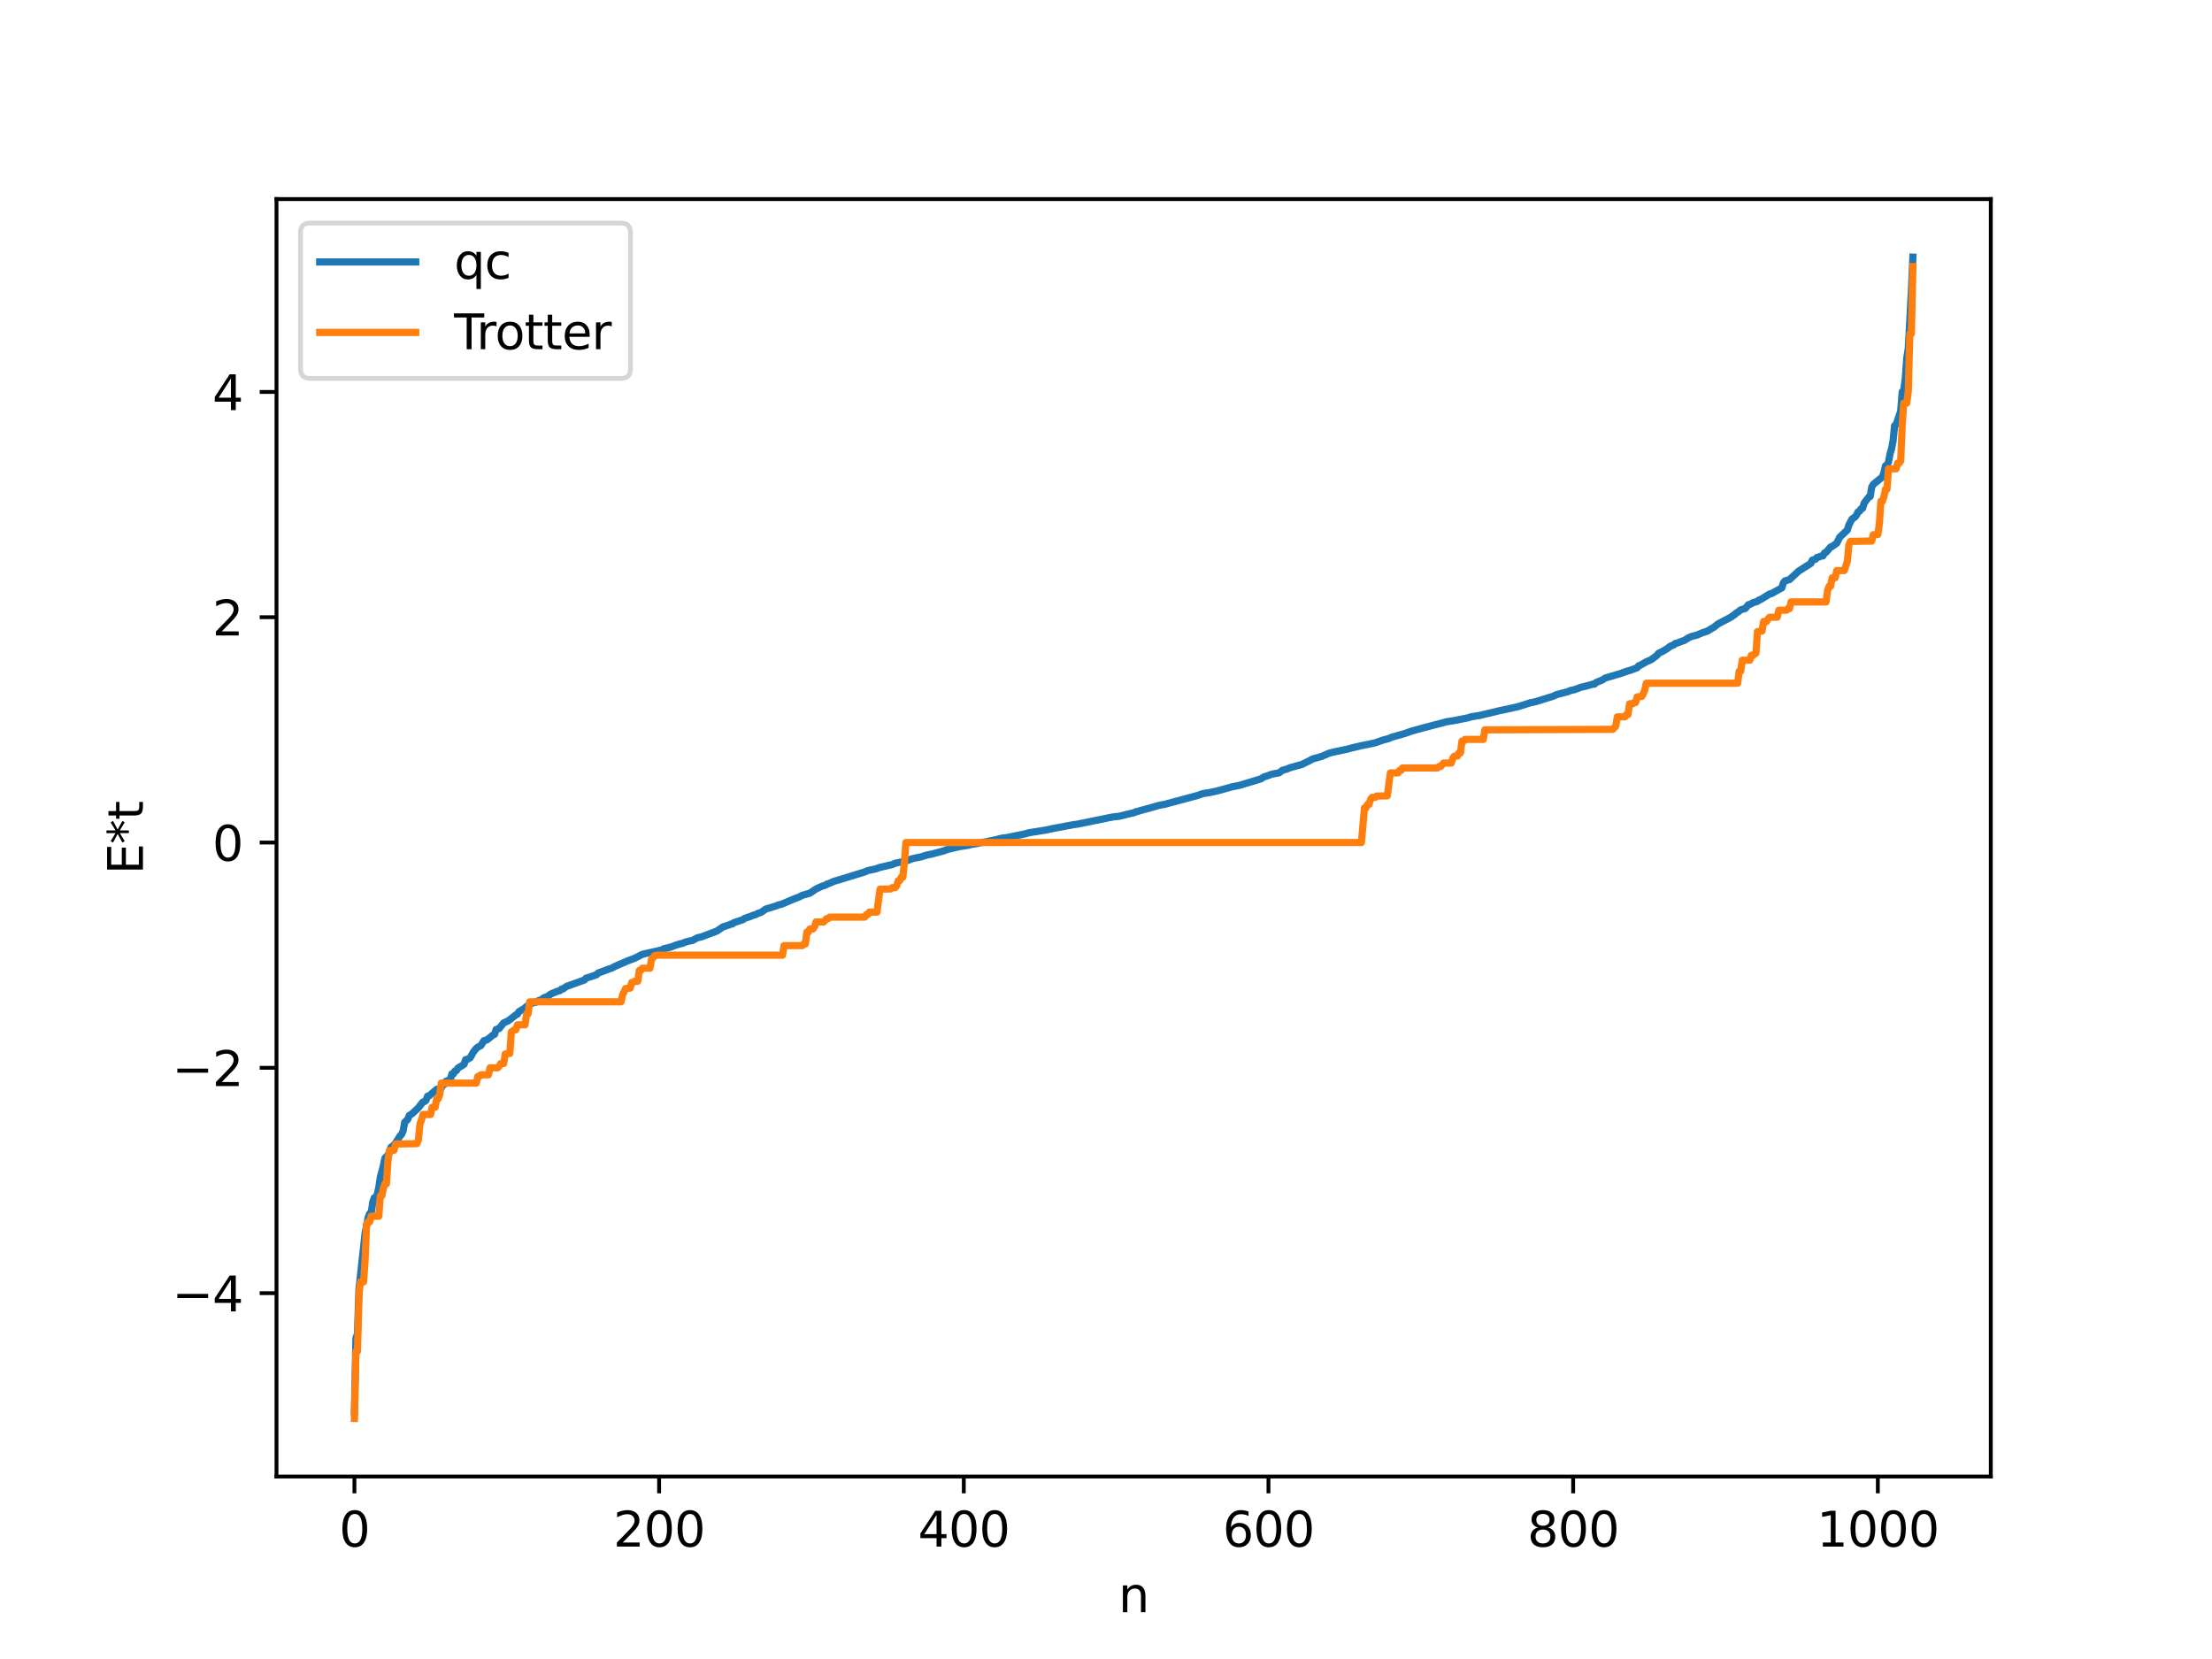 <?xml version="1.0" encoding="utf-8" standalone="no"?>
<!DOCTYPE svg PUBLIC "-//W3C//DTD SVG 1.1//EN"
  "http://www.w3.org/Graphics/SVG/1.1/DTD/svg11.dtd">
<svg xmlns:xlink="http://www.w3.org/1999/xlink" width="460.8pt" height="345.6pt" viewBox="0 0 460.8 345.6" xmlns="http://www.w3.org/2000/svg" version="1.1">
 <defs>
  <style type="text/css">*{stroke-linejoin: round; stroke-linecap: butt}</style>
 </defs>
 <g id="figure_1">
  <g id="patch_1">
   <path d="M 0 345.6 
L 460.8 345.6 
L 460.8 0 
L 0 0 
z
" style="fill: #ffffff"/>
  </g>
  <g id="axes_1">
   <g id="patch_2">
    <path d="M 57.6 307.584 
L 414.72 307.584 
L 414.72 41.472 
L 57.6 41.472 
z
" style="fill: #ffffff"/>
   </g>
   <g id="matplotlib.axis_1">
    <g id="xtick_1">
     <g id="line2d_1">
      <defs>
       <path id="m04d6e20822" d="M 0 0 
L 0 3.5 
" style="stroke: #000000; stroke-width: 0.8"/>
      </defs>
      <g>
       <use xlink:href="#m04d6e20822" x="73.833" y="307.584" style="stroke: #000000; stroke-width: 0.8"/>
      </g>
     </g>
     <g id="text_1">
      <!-- 0 -->
      <g transform="translate(70.651 322.182) scale(0.1 -0.1)">
       <defs>
        <path id="DejaVuSans-30" d="M 2034 4250 
Q 1547 4250 1301 3770 
Q 1056 3291 1056 2328 
Q 1056 1369 1301 889 
Q 1547 409 2034 409 
Q 2525 409 2770 889 
Q 3016 1369 3016 2328 
Q 3016 3291 2770 3770 
Q 2525 4250 2034 4250 
z
M 2034 4750 
Q 2819 4750 3233 4129 
Q 3647 3509 3647 2328 
Q 3647 1150 3233 529 
Q 2819 -91 2034 -91 
Q 1250 -91 836 529 
Q 422 1150 422 2328 
Q 422 3509 836 4129 
Q 1250 4750 2034 4750 
z
" transform="scale(0.016)"/>
       </defs>
       <use xlink:href="#DejaVuSans-30"/>
      </g>
     </g>
    </g>
    <g id="xtick_2">
     <g id="line2d_2">
      <g>
       <use xlink:href="#m04d6e20822" x="137.304" y="307.584" style="stroke: #000000; stroke-width: 0.8"/>
      </g>
     </g>
     <g id="text_2">
      <!-- 200 -->
      <g transform="translate(127.76 322.182) scale(0.1 -0.1)">
       <defs>
        <path id="DejaVuSans-32" d="M 1228 531 
L 3431 531 
L 3431 0 
L 469 0 
L 469 531 
Q 828 903 1448 1529 
Q 2069 2156 2228 2338 
Q 2531 2678 2651 2914 
Q 2772 3150 2772 3378 
Q 2772 3750 2511 3984 
Q 2250 4219 1831 4219 
Q 1534 4219 1204 4116 
Q 875 4013 500 3803 
L 500 4441 
Q 881 4594 1212 4672 
Q 1544 4750 1819 4750 
Q 2544 4750 2975 4387 
Q 3406 4025 3406 3419 
Q 3406 3131 3298 2873 
Q 3191 2616 2906 2266 
Q 2828 2175 2409 1742 
Q 1991 1309 1228 531 
z
" transform="scale(0.016)"/>
       </defs>
       <use xlink:href="#DejaVuSans-32"/>
       <use xlink:href="#DejaVuSans-30" x="63.623"/>
       <use xlink:href="#DejaVuSans-30" x="127.246"/>
      </g>
     </g>
    </g>
    <g id="xtick_3">
     <g id="line2d_3">
      <g>
       <use xlink:href="#m04d6e20822" x="200.775" y="307.584" style="stroke: #000000; stroke-width: 0.8"/>
      </g>
     </g>
     <g id="text_3">
      <!-- 400 -->
      <g transform="translate(191.231 322.182) scale(0.1 -0.1)">
       <defs>
        <path id="DejaVuSans-34" d="M 2419 4116 
L 825 1625 
L 2419 1625 
L 2419 4116 
z
M 2253 4666 
L 3047 4666 
L 3047 1625 
L 3713 1625 
L 3713 1100 
L 3047 1100 
L 3047 0 
L 2419 0 
L 2419 1100 
L 313 1100 
L 313 1709 
L 2253 4666 
z
" transform="scale(0.016)"/>
       </defs>
       <use xlink:href="#DejaVuSans-34"/>
       <use xlink:href="#DejaVuSans-30" x="63.623"/>
       <use xlink:href="#DejaVuSans-30" x="127.246"/>
      </g>
     </g>
    </g>
    <g id="xtick_4">
     <g id="line2d_4">
      <g>
       <use xlink:href="#m04d6e20822" x="264.246" y="307.584" style="stroke: #000000; stroke-width: 0.8"/>
      </g>
     </g>
     <g id="text_4">
      <!-- 600 -->
      <g transform="translate(254.702 322.182) scale(0.1 -0.1)">
       <defs>
        <path id="DejaVuSans-36" d="M 2113 2584 
Q 1688 2584 1439 2293 
Q 1191 2003 1191 1497 
Q 1191 994 1439 701 
Q 1688 409 2113 409 
Q 2538 409 2786 701 
Q 3034 994 3034 1497 
Q 3034 2003 2786 2293 
Q 2538 2584 2113 2584 
z
M 3366 4563 
L 3366 3988 
Q 3128 4100 2886 4159 
Q 2644 4219 2406 4219 
Q 1781 4219 1451 3797 
Q 1122 3375 1075 2522 
Q 1259 2794 1537 2939 
Q 1816 3084 2150 3084 
Q 2853 3084 3261 2657 
Q 3669 2231 3669 1497 
Q 3669 778 3244 343 
Q 2819 -91 2113 -91 
Q 1303 -91 875 529 
Q 447 1150 447 2328 
Q 447 3434 972 4092 
Q 1497 4750 2381 4750 
Q 2619 4750 2861 4703 
Q 3103 4656 3366 4563 
z
" transform="scale(0.016)"/>
       </defs>
       <use xlink:href="#DejaVuSans-36"/>
       <use xlink:href="#DejaVuSans-30" x="63.623"/>
       <use xlink:href="#DejaVuSans-30" x="127.246"/>
      </g>
     </g>
    </g>
    <g id="xtick_5">
     <g id="line2d_5">
      <g>
       <use xlink:href="#m04d6e20822" x="327.717" y="307.584" style="stroke: #000000; stroke-width: 0.8"/>
      </g>
     </g>
     <g id="text_5">
      <!-- 800 -->
      <g transform="translate(318.173 322.182) scale(0.1 -0.1)">
       <defs>
        <path id="DejaVuSans-38" d="M 2034 2216 
Q 1584 2216 1326 1975 
Q 1069 1734 1069 1313 
Q 1069 891 1326 650 
Q 1584 409 2034 409 
Q 2484 409 2743 651 
Q 3003 894 3003 1313 
Q 3003 1734 2745 1975 
Q 2488 2216 2034 2216 
z
M 1403 2484 
Q 997 2584 770 2862 
Q 544 3141 544 3541 
Q 544 4100 942 4425 
Q 1341 4750 2034 4750 
Q 2731 4750 3128 4425 
Q 3525 4100 3525 3541 
Q 3525 3141 3298 2862 
Q 3072 2584 2669 2484 
Q 3125 2378 3379 2068 
Q 3634 1759 3634 1313 
Q 3634 634 3220 271 
Q 2806 -91 2034 -91 
Q 1263 -91 848 271 
Q 434 634 434 1313 
Q 434 1759 690 2068 
Q 947 2378 1403 2484 
z
M 1172 3481 
Q 1172 3119 1398 2916 
Q 1625 2713 2034 2713 
Q 2441 2713 2670 2916 
Q 2900 3119 2900 3481 
Q 2900 3844 2670 4047 
Q 2441 4250 2034 4250 
Q 1625 4250 1398 4047 
Q 1172 3844 1172 3481 
z
" transform="scale(0.016)"/>
       </defs>
       <use xlink:href="#DejaVuSans-38"/>
       <use xlink:href="#DejaVuSans-30" x="63.623"/>
       <use xlink:href="#DejaVuSans-30" x="127.246"/>
      </g>
     </g>
    </g>
    <g id="xtick_6">
     <g id="line2d_6">
      <g>
       <use xlink:href="#m04d6e20822" x="391.188" y="307.584" style="stroke: #000000; stroke-width: 0.8"/>
      </g>
     </g>
     <g id="text_6">
      <!-- 1000 -->
      <g transform="translate(378.463 322.182) scale(0.1 -0.1)">
       <defs>
        <path id="DejaVuSans-31" d="M 794 531 
L 1825 531 
L 1825 4091 
L 703 3866 
L 703 4441 
L 1819 4666 
L 2450 4666 
L 2450 531 
L 3481 531 
L 3481 0 
L 794 0 
L 794 531 
z
" transform="scale(0.016)"/>
       </defs>
       <use xlink:href="#DejaVuSans-31"/>
       <use xlink:href="#DejaVuSans-30" x="63.623"/>
       <use xlink:href="#DejaVuSans-30" x="127.246"/>
       <use xlink:href="#DejaVuSans-30" x="190.869"/>
      </g>
     </g>
    </g>
    <g id="text_7">
     <!-- n -->
     <g transform="translate(232.991 335.861) scale(0.1 -0.1)">
      <defs>
       <path id="DejaVuSans-6e" d="M 3513 2113 
L 3513 0 
L 2938 0 
L 2938 2094 
Q 2938 2591 2744 2837 
Q 2550 3084 2163 3084 
Q 1697 3084 1428 2787 
Q 1159 2491 1159 1978 
L 1159 0 
L 581 0 
L 581 3500 
L 1159 3500 
L 1159 2956 
Q 1366 3272 1645 3428 
Q 1925 3584 2291 3584 
Q 2894 3584 3203 3211 
Q 3513 2838 3513 2113 
z
" transform="scale(0.016)"/>
      </defs>
      <use xlink:href="#DejaVuSans-6e"/>
     </g>
    </g>
   </g>
   <g id="matplotlib.axis_2">
    <g id="ytick_1">
     <g id="line2d_7">
      <defs>
       <path id="m7ee4b9bb82" d="M 0 0 
L -3.5 0 
" style="stroke: #000000; stroke-width: 0.8"/>
      </defs>
      <g>
       <use xlink:href="#m7ee4b9bb82" x="57.6" y="269.383" style="stroke: #000000; stroke-width: 0.8"/>
      </g>
     </g>
     <g id="text_8">
      <!-- −4 -->
      <g transform="translate(35.858 273.182) scale(0.1 -0.1)">
       <defs>
        <path id="DejaVuSans-2212" d="M 678 2272 
L 4684 2272 
L 4684 1741 
L 678 1741 
L 678 2272 
z
" transform="scale(0.016)"/>
       </defs>
       <use xlink:href="#DejaVuSans-2212"/>
       <use xlink:href="#DejaVuSans-34" x="83.789"/>
      </g>
     </g>
    </g>
    <g id="ytick_2">
     <g id="line2d_8">
      <g>
       <use xlink:href="#m7ee4b9bb82" x="57.6" y="222.448" style="stroke: #000000; stroke-width: 0.8"/>
      </g>
     </g>
     <g id="text_9">
      <!-- −2 -->
      <g transform="translate(35.858 226.247) scale(0.1 -0.1)">
       <use xlink:href="#DejaVuSans-2212"/>
       <use xlink:href="#DejaVuSans-32" x="83.789"/>
      </g>
     </g>
    </g>
    <g id="ytick_3">
     <g id="line2d_9">
      <g>
       <use xlink:href="#m7ee4b9bb82" x="57.6" y="175.513" style="stroke: #000000; stroke-width: 0.8"/>
      </g>
     </g>
     <g id="text_10">
      <!-- 0 -->
      <g transform="translate(44.237 179.312) scale(0.1 -0.1)">
       <use xlink:href="#DejaVuSans-30"/>
      </g>
     </g>
    </g>
    <g id="ytick_4">
     <g id="line2d_10">
      <g>
       <use xlink:href="#m7ee4b9bb82" x="57.6" y="128.578" style="stroke: #000000; stroke-width: 0.8"/>
      </g>
     </g>
     <g id="text_11">
      <!-- 2 -->
      <g transform="translate(44.237 132.377) scale(0.1 -0.1)">
       <use xlink:href="#DejaVuSans-32"/>
      </g>
     </g>
    </g>
    <g id="ytick_5">
     <g id="line2d_11">
      <g>
       <use xlink:href="#m7ee4b9bb82" x="57.6" y="81.643" style="stroke: #000000; stroke-width: 0.8"/>
      </g>
     </g>
     <g id="text_12">
      <!-- 4 -->
      <g transform="translate(44.237 85.442) scale(0.1 -0.1)">
       <use xlink:href="#DejaVuSans-34"/>
      </g>
     </g>
    </g>
    <g id="text_13">
     <!-- E*t -->
     <g transform="translate(29.778 182.148) rotate(-90) scale(0.1 -0.1)">
      <defs>
       <path id="DejaVuSans-45" d="M 628 4666 
L 3578 4666 
L 3578 4134 
L 1259 4134 
L 1259 2753 
L 3481 2753 
L 3481 2222 
L 1259 2222 
L 1259 531 
L 3634 531 
L 3634 0 
L 628 0 
L 628 4666 
z
" transform="scale(0.016)"/>
       <path id="DejaVuSans-2a" d="M 3009 3897 
L 1888 3291 
L 3009 2681 
L 2828 2375 
L 1778 3009 
L 1778 1831 
L 1422 1831 
L 1422 3009 
L 372 2375 
L 191 2681 
L 1313 3291 
L 191 3897 
L 372 4206 
L 1422 3572 
L 1422 4750 
L 1778 4750 
L 1778 3572 
L 2828 4206 
L 3009 3897 
z
" transform="scale(0.016)"/>
       <path id="DejaVuSans-74" d="M 1172 4494 
L 1172 3500 
L 2356 3500 
L 2356 3053 
L 1172 3053 
L 1172 1153 
Q 1172 725 1289 603 
Q 1406 481 1766 481 
L 2356 481 
L 2356 0 
L 1766 0 
Q 1100 0 847 248 
Q 594 497 594 1153 
L 594 3053 
L 172 3053 
L 172 3500 
L 594 3500 
L 594 4494 
L 1172 4494 
z
" transform="scale(0.016)"/>
      </defs>
      <use xlink:href="#DejaVuSans-45"/>
      <use xlink:href="#DejaVuSans-2a" x="63.184"/>
      <use xlink:href="#DejaVuSans-74" x="113.184"/>
     </g>
    </g>
   </g>
   <g id="line2d_12">
    <path d="M 73.833 294.075 
L 74.15 278.829 
L 74.467 277.819 
L 74.785 268.481 
L 76.054 256.914 
L 76.689 253.632 
L 77.006 252.814 
L 77.324 252.676 
L 77.641 250.476 
L 77.958 249.535 
L 78.276 249.484 
L 78.593 248.787 
L 78.91 247.385 
L 79.228 245.233 
L 79.862 242.835 
L 80.18 241.273 
L 80.815 240.63 
L 81.132 239.954 
L 81.449 238.983 
L 81.767 238.846 
L 82.401 238.126 
L 83.353 236.616 
L 83.671 236.301 
L 83.988 235.543 
L 84.305 233.802 
L 84.94 233.187 
L 85.258 232.373 
L 85.892 231.978 
L 87.162 230.767 
L 87.796 229.944 
L 88.114 229.57 
L 88.431 229.468 
L 88.748 229.226 
L 89.066 228.35 
L 89.383 228.289 
L 90.97 226.928 
L 91.605 226.762 
L 91.922 226.641 
L 92.239 226.019 
L 92.557 225.904 
L 92.874 225.266 
L 93.826 224.896 
L 94.143 223.703 
L 94.461 223.685 
L 94.778 223.114 
L 95.096 223.008 
L 95.413 222.483 
L 96.048 222.116 
L 96.682 221.703 
L 97 220.745 
L 97.317 220.712 
L 97.952 220.35 
L 98.586 219.2 
L 99.221 218.395 
L 99.539 218.134 
L 100.173 217.822 
L 100.808 216.8 
L 101.443 216.625 
L 102.712 215.608 
L 103.029 215.458 
L 103.347 214.46 
L 103.981 214.259 
L 104.934 213.08 
L 105.886 212.658 
L 107.472 211.416 
L 107.79 211.276 
L 108.107 210.75 
L 108.742 210.355 
L 109.059 210.232 
L 109.694 209.65 
L 110.963 208.905 
L 111.598 208.8 
L 112.233 208.442 
L 112.867 208.227 
L 113.185 207.909 
L 114.137 207.537 
L 114.772 207.056 
L 115.406 206.792 
L 116.041 206.533 
L 116.676 206.344 
L 116.993 206.027 
L 117.31 206.004 
L 117.945 205.517 
L 121.753 204.144 
L 122.071 203.784 
L 124.292 203.058 
L 124.61 202.696 
L 125.879 202.237 
L 126.831 201.859 
L 127.466 201.675 
L 128.1 201.317 
L 130.005 200.493 
L 130.639 200.208 
L 131.274 199.968 
L 132.226 199.617 
L 133.813 198.808 
L 134.448 198.651 
L 136.986 198.094 
L 137.939 197.857 
L 138.256 197.645 
L 139.208 197.425 
L 139.843 197.258 
L 140.477 197.002 
L 141.747 196.59 
L 142.064 196.565 
L 142.699 196.285 
L 143.334 196.098 
L 144.286 195.899 
L 145.238 195.372 
L 146.19 195.143 
L 149.363 193.945 
L 150.633 193.076 
L 151.902 192.676 
L 152.22 192.505 
L 152.537 192.485 
L 152.854 192.222 
L 154.758 191.578 
L 155.076 191.336 
L 156.345 190.902 
L 156.98 190.633 
L 157.297 190.582 
L 157.932 190.25 
L 158.567 190.057 
L 159.519 189.373 
L 161.74 188.708 
L 162.058 188.538 
L 162.692 188.399 
L 163.327 188.155 
L 165.231 187.33 
L 166.5 186.848 
L 167.135 186.509 
L 167.77 186.335 
L 168.722 186.054 
L 169.991 185.188 
L 171.261 184.598 
L 171.896 184.418 
L 172.213 184.204 
L 172.848 183.989 
L 173.8 183.568 
L 175.069 183.199 
L 180.147 181.637 
L 180.781 181.351 
L 182.368 181.024 
L 183.32 180.692 
L 185.859 180.104 
L 186.494 179.831 
L 188.398 179.42 
L 189.35 179.168 
L 189.667 178.997 
L 190.302 178.821 
L 191.889 178.495 
L 193.158 178.102 
L 194.11 177.925 
L 196.649 177.234 
L 197.284 176.982 
L 199.823 176.377 
L 201.727 176.086 
L 202.362 175.893 
L 203.314 175.766 
L 204.583 175.49 
L 205.535 175.332 
L 207.757 174.852 
L 208.709 174.601 
L 209.661 174.496 
L 213.469 173.723 
L 214.421 173.461 
L 216.325 173.162 
L 217.912 172.911 
L 219.181 172.63 
L 223.624 171.794 
L 224.577 171.659 
L 229.972 170.563 
L 230.924 170.359 
L 231.876 170.183 
L 233.145 170.042 
L 235.684 169.426 
L 236.319 169.283 
L 236.636 169.084 
L 236.953 169.052 
L 237.588 168.848 
L 239.492 168.334 
L 240.762 167.972 
L 241.396 167.786 
L 242.666 167.542 
L 248.378 166.011 
L 249.648 165.653 
L 250.6 165.309 
L 251.869 165.126 
L 253.773 164.711 
L 256.629 163.918 
L 258.216 163.594 
L 261.707 162.547 
L 262.659 162.252 
L 263.294 161.849 
L 264.246 161.543 
L 264.881 161.306 
L 265.515 161.159 
L 266.467 160.994 
L 267.102 160.492 
L 268.054 160.23 
L 268.689 159.943 
L 271.228 159.235 
L 272.815 158.453 
L 273.449 158.099 
L 275.353 157.569 
L 276.94 156.874 
L 278.527 156.509 
L 280.748 156.049 
L 281.7 155.778 
L 283.922 155.266 
L 285.191 155.027 
L 285.826 154.884 
L 286.461 154.746 
L 288.048 154.189 
L 289.317 153.851 
L 289.952 153.56 
L 292.491 152.851 
L 294.077 152.294 
L 296.299 151.683 
L 301.377 150.348 
L 302.963 150.109 
L 305.82 149.531 
L 306.454 149.328 
L 308.358 149.013 
L 309.31 148.779 
L 310.58 148.486 
L 312.167 148.097 
L 314.071 147.693 
L 316.292 147.202 
L 318.831 146.387 
L 319.466 146.271 
L 320.1 146.11 
L 323.591 145.023 
L 324.226 144.718 
L 326.765 144.039 
L 327.082 143.859 
L 328.034 143.663 
L 329.304 143.175 
L 330.256 142.958 
L 331.843 142.524 
L 332.16 142.51 
L 332.477 142.189 
L 333.747 141.673 
L 334.381 141.254 
L 335.651 140.881 
L 337.872 140.225 
L 338.19 140.054 
L 338.507 140.013 
L 338.824 139.832 
L 339.459 139.687 
L 341.046 139.109 
L 341.363 138.69 
L 341.681 138.594 
L 342.95 137.866 
L 343.902 137.456 
L 344.537 137.002 
L 345.172 136.526 
L 345.489 136.106 
L 346.124 135.809 
L 346.758 135.455 
L 347.393 135.059 
L 348.028 134.565 
L 348.662 134.361 
L 348.98 134.042 
L 349.297 133.995 
L 349.932 133.743 
L 350.567 133.511 
L 350.884 133.416 
L 351.519 133.003 
L 352.153 132.671 
L 352.788 132.479 
L 353.423 132.329 
L 354.692 131.792 
L 355.644 131.493 
L 356.596 130.906 
L 356.914 130.754 
L 357.866 129.995 
L 360.722 128.494 
L 361.039 128.187 
L 361.357 128.055 
L 361.674 127.694 
L 361.991 127.55 
L 362.626 127.033 
L 363.578 126.754 
L 364.213 125.979 
L 364.53 125.921 
L 365.165 125.558 
L 366.117 125.277 
L 366.434 124.994 
L 366.752 124.908 
L 368.656 123.726 
L 368.973 123.688 
L 371.195 122.46 
L 371.512 121.422 
L 371.829 121.022 
L 372.781 120.738 
L 374.686 118.973 
L 377.224 117.366 
L 377.542 116.681 
L 378.177 116.517 
L 378.494 116.134 
L 378.811 116.097 
L 379.129 115.905 
L 379.763 115.797 
L 380.081 115.178 
L 380.398 115.065 
L 381.35 113.943 
L 381.667 113.84 
L 382.62 113.164 
L 383.254 111.904 
L 384.841 110.403 
L 385.158 109.372 
L 385.793 108.139 
L 386.428 107.708 
L 386.745 107.291 
L 387.062 106.625 
L 387.38 106.495 
L 387.697 105.994 
L 388.015 105.9 
L 388.332 104.811 
L 388.967 103.979 
L 389.284 103.571 
L 389.601 103.413 
L 389.919 101.461 
L 390.236 100.898 
L 392.14 99.361 
L 392.458 98.458 
L 392.775 97.045 
L 393.092 96.909 
L 393.41 96.244 
L 393.727 94.54 
L 394.044 93.478 
L 394.362 91.859 
L 394.679 88.661 
L 394.996 88.442 
L 395.948 85.65 
L 396.266 81.626 
L 396.583 81.353 
L 396.9 78.861 
L 397.218 74.584 
L 397.535 72.576 
L 398.17 60.75 
L 398.487 53.568 
L 398.487 53.568 
" clip-path="url(#p00f11ebc61)" style="fill: none; stroke: #1f77b4; stroke-width: 1.5; stroke-linecap: square"/>
   </g>
   <g id="line2d_13">
    <path d="M 73.833 295.488 
L 74.15 281.488 
L 74.467 281.488 
L 74.785 269.521 
L 75.102 267.035 
L 75.737 267.035 
L 76.054 262.558 
L 76.372 254.999 
L 76.689 254.535 
L 77.006 254.535 
L 77.324 253.366 
L 78.91 253.366 
L 79.228 249.102 
L 79.545 249.102 
L 79.862 247.558 
L 80.18 246.604 
L 80.497 246.604 
L 80.815 241.889 
L 81.132 239.669 
L 82.084 239.631 
L 82.401 238.317 
L 86.844 238.243 
L 87.162 237.523 
L 87.479 234.107 
L 87.796 233.351 
L 88.114 232.168 
L 89.7 232.168 
L 90.018 230.657 
L 90.653 230.657 
L 90.97 228.901 
L 91.287 228.901 
L 91.605 227.987 
L 91.922 225.634 
L 99.221 225.634 
L 99.539 224.232 
L 99.856 224.232 
L 100.173 223.901 
L 101.76 223.901 
L 102.077 222.448 
L 103.664 222.448 
L 103.981 222.12 
L 104.299 221.554 
L 104.934 221.554 
L 105.251 219.561 
L 106.203 219.461 
L 106.52 214.964 
L 107.155 214.519 
L 107.472 214.519 
L 107.79 213.484 
L 109.377 213.484 
L 109.694 211.211 
L 110.011 211.211 
L 110.329 208.701 
L 129.37 208.701 
L 129.687 207.274 
L 130.322 205.932 
L 131.274 205.847 
L 131.591 204.68 
L 131.909 204.68 
L 132.226 204.413 
L 132.861 204.413 
L 133.178 202.167 
L 133.496 202.167 
L 133.813 201.696 
L 135.4 201.696 
L 135.717 199.78 
L 136.034 199.522 
L 136.352 199.089 
L 136.986 198.98 
L 163.01 198.98 
L 163.327 196.992 
L 167.135 196.992 
L 167.453 196.628 
L 167.77 196.628 
L 168.087 194.168 
L 168.405 194.168 
L 168.722 193.511 
L 169.357 193.511 
L 169.674 193.087 
L 169.991 192.072 
L 171.578 192.072 
L 172.213 191.356 
L 172.53 191.356 
L 172.848 191.052 
L 180.147 191.052 
L 180.464 190.529 
L 180.781 190.529 
L 181.099 190.016 
L 182.686 190.016 
L 183.32 185.233 
L 185.542 185.191 
L 185.859 184.913 
L 186.494 184.913 
L 186.811 184.493 
L 187.129 183.441 
L 187.446 183.441 
L 187.763 182.729 
L 188.081 182.729 
L 188.398 179.755 
L 188.715 175.513 
L 283.605 175.513 
L 284.239 168.297 
L 284.557 168.297 
L 284.874 167.584 
L 285.191 167.584 
L 285.509 166.533 
L 285.826 166.113 
L 286.461 166.113 
L 286.778 165.835 
L 289 165.792 
L 289.634 161.009 
L 291.221 161.009 
L 291.539 160.497 
L 291.856 160.497 
L 292.173 159.974 
L 299.472 159.974 
L 299.79 159.67 
L 300.107 159.67 
L 300.742 158.954 
L 302.329 158.954 
L 302.646 157.939 
L 302.963 157.515 
L 303.598 157.515 
L 303.915 156.858 
L 304.233 156.858 
L 304.55 154.397 
L 304.867 154.397 
L 305.185 154.034 
L 308.993 154.034 
L 309.31 152.045 
L 335.968 151.936 
L 336.603 151.245 
L 336.92 149.33 
L 338.507 149.33 
L 338.824 148.859 
L 339.142 148.859 
L 339.459 146.613 
L 340.094 146.613 
L 340.411 146.346 
L 340.729 146.346 
L 341.046 145.179 
L 341.681 145.093 
L 341.998 145.093 
L 342.315 144.574 
L 342.633 143.752 
L 342.95 142.325 
L 361.991 142.325 
L 362.309 139.814 
L 362.626 139.814 
L 362.943 137.542 
L 364.53 137.542 
L 364.848 136.506 
L 365.165 136.506 
L 365.8 136.062 
L 366.117 131.565 
L 367.069 131.465 
L 367.386 129.472 
L 368.021 129.472 
L 368.339 128.906 
L 368.656 128.578 
L 370.243 128.578 
L 370.56 127.125 
L 372.147 127.125 
L 372.464 126.793 
L 372.781 126.793 
L 373.099 125.392 
L 380.398 125.392 
L 380.715 123.039 
L 381.033 122.125 
L 381.35 122.125 
L 381.667 120.369 
L 382.302 120.369 
L 382.62 118.857 
L 384.206 118.857 
L 384.841 116.919 
L 385.158 113.502 
L 385.476 112.783 
L 389.919 112.708 
L 390.236 111.395 
L 391.188 111.357 
L 391.505 109.137 
L 391.823 104.422 
L 392.14 104.422 
L 392.458 103.468 
L 392.775 101.924 
L 393.092 101.924 
L 393.41 97.66 
L 394.996 97.66 
L 395.314 96.49 
L 395.631 96.49 
L 395.948 96.027 
L 396.266 88.468 
L 396.583 83.99 
L 397.218 83.99 
L 397.535 81.505 
L 397.853 69.538 
L 398.17 69.538 
L 398.487 55.538 
L 398.487 55.538 
" clip-path="url(#p00f11ebc61)" style="fill: none; stroke: #ff7f0e; stroke-width: 1.5; stroke-linecap: square"/>
   </g>
   <g id="patch_3">
    <path d="M 57.6 307.584 
L 57.6 41.472 
" style="fill: none; stroke: #000000; stroke-width: 0.8; stroke-linejoin: miter; stroke-linecap: square"/>
   </g>
   <g id="patch_4">
    <path d="M 414.72 307.584 
L 414.72 41.472 
" style="fill: none; stroke: #000000; stroke-width: 0.8; stroke-linejoin: miter; stroke-linecap: square"/>
   </g>
   <g id="patch_5">
    <path d="M 57.6 307.584 
L 414.72 307.584 
" style="fill: none; stroke: #000000; stroke-width: 0.8; stroke-linejoin: miter; stroke-linecap: square"/>
   </g>
   <g id="patch_6">
    <path d="M 57.6 41.472 
L 414.72 41.472 
" style="fill: none; stroke: #000000; stroke-width: 0.8; stroke-linejoin: miter; stroke-linecap: square"/>
   </g>
   <g id="legend_1">
    <g id="patch_7">
     <path d="M 64.6 78.828 
L 129.342 78.828 
Q 131.342 78.828 131.342 76.828 
L 131.342 48.472 
Q 131.342 46.472 129.342 46.472 
L 64.6 46.472 
Q 62.6 46.472 62.6 48.472 
L 62.6 76.828 
Q 62.6 78.828 64.6 78.828 
z
" style="fill: #ffffff; opacity: 0.8; stroke: #cccccc; stroke-linejoin: miter"/>
    </g>
    <g id="line2d_14">
     <path d="M 66.6 54.57 
L 76.6 54.57 
L 86.6 54.57 
" style="fill: none; stroke: #1f77b4; stroke-width: 1.5; stroke-linecap: square"/>
    </g>
    <g id="text_14">
     <!-- qc -->
     <g transform="translate(94.6 58.07) scale(0.1 -0.1)">
      <defs>
       <path id="DejaVuSans-71" d="M 947 1747 
Q 947 1113 1208 752 
Q 1469 391 1925 391 
Q 2381 391 2643 752 
Q 2906 1113 2906 1747 
Q 2906 2381 2643 2742 
Q 2381 3103 1925 3103 
Q 1469 3103 1208 2742 
Q 947 2381 947 1747 
z
M 2906 525 
Q 2725 213 2448 61 
Q 2172 -91 1784 -91 
Q 1150 -91 751 415 
Q 353 922 353 1747 
Q 353 2572 751 3078 
Q 1150 3584 1784 3584 
Q 2172 3584 2448 3432 
Q 2725 3281 2906 2969 
L 2906 3500 
L 3481 3500 
L 3481 -1331 
L 2906 -1331 
L 2906 525 
z
" transform="scale(0.016)"/>
       <path id="DejaVuSans-63" d="M 3122 3366 
L 3122 2828 
Q 2878 2963 2633 3030 
Q 2388 3097 2138 3097 
Q 1578 3097 1268 2742 
Q 959 2388 959 1747 
Q 959 1106 1268 751 
Q 1578 397 2138 397 
Q 2388 397 2633 464 
Q 2878 531 3122 666 
L 3122 134 
Q 2881 22 2623 -34 
Q 2366 -91 2075 -91 
Q 1284 -91 818 406 
Q 353 903 353 1747 
Q 353 2603 823 3093 
Q 1294 3584 2113 3584 
Q 2378 3584 2631 3529 
Q 2884 3475 3122 3366 
z
" transform="scale(0.016)"/>
      </defs>
      <use xlink:href="#DejaVuSans-71"/>
      <use xlink:href="#DejaVuSans-63" x="63.477"/>
     </g>
    </g>
    <g id="line2d_15">
     <path d="M 66.6 69.249 
L 76.6 69.249 
L 86.6 69.249 
" style="fill: none; stroke: #ff7f0e; stroke-width: 1.5; stroke-linecap: square"/>
    </g>
    <g id="text_15">
     <!-- Trotter -->
     <g transform="translate(94.6 72.749) scale(0.1 -0.1)">
      <defs>
       <path id="DejaVuSans-54" d="M -19 4666 
L 3928 4666 
L 3928 4134 
L 2272 4134 
L 2272 0 
L 1638 0 
L 1638 4134 
L -19 4134 
L -19 4666 
z
" transform="scale(0.016)"/>
       <path id="DejaVuSans-72" d="M 2631 2963 
Q 2534 3019 2420 3045 
Q 2306 3072 2169 3072 
Q 1681 3072 1420 2755 
Q 1159 2438 1159 1844 
L 1159 0 
L 581 0 
L 581 3500 
L 1159 3500 
L 1159 2956 
Q 1341 3275 1631 3429 
Q 1922 3584 2338 3584 
Q 2397 3584 2469 3576 
Q 2541 3569 2628 3553 
L 2631 2963 
z
" transform="scale(0.016)"/>
       <path id="DejaVuSans-6f" d="M 1959 3097 
Q 1497 3097 1228 2736 
Q 959 2375 959 1747 
Q 959 1119 1226 758 
Q 1494 397 1959 397 
Q 2419 397 2687 759 
Q 2956 1122 2956 1747 
Q 2956 2369 2687 2733 
Q 2419 3097 1959 3097 
z
M 1959 3584 
Q 2709 3584 3137 3096 
Q 3566 2609 3566 1747 
Q 3566 888 3137 398 
Q 2709 -91 1959 -91 
Q 1206 -91 779 398 
Q 353 888 353 1747 
Q 353 2609 779 3096 
Q 1206 3584 1959 3584 
z
" transform="scale(0.016)"/>
       <path id="DejaVuSans-65" d="M 3597 1894 
L 3597 1613 
L 953 1613 
Q 991 1019 1311 708 
Q 1631 397 2203 397 
Q 2534 397 2845 478 
Q 3156 559 3463 722 
L 3463 178 
Q 3153 47 2828 -22 
Q 2503 -91 2169 -91 
Q 1331 -91 842 396 
Q 353 884 353 1716 
Q 353 2575 817 3079 
Q 1281 3584 2069 3584 
Q 2775 3584 3186 3129 
Q 3597 2675 3597 1894 
z
M 3022 2063 
Q 3016 2534 2758 2815 
Q 2500 3097 2075 3097 
Q 1594 3097 1305 2825 
Q 1016 2553 972 2059 
L 3022 2063 
z
" transform="scale(0.016)"/>
      </defs>
      <use xlink:href="#DejaVuSans-54"/>
      <use xlink:href="#DejaVuSans-72" x="46.334"/>
      <use xlink:href="#DejaVuSans-6f" x="85.197"/>
      <use xlink:href="#DejaVuSans-74" x="146.379"/>
      <use xlink:href="#DejaVuSans-74" x="185.588"/>
      <use xlink:href="#DejaVuSans-65" x="224.797"/>
      <use xlink:href="#DejaVuSans-72" x="286.32"/>
     </g>
    </g>
   </g>
  </g>
 </g>
 <defs>
  <clipPath id="p00f11ebc61">
   <rect x="57.6" y="41.472" width="357.12" height="266.112"/>
  </clipPath>
 </defs>
</svg>

